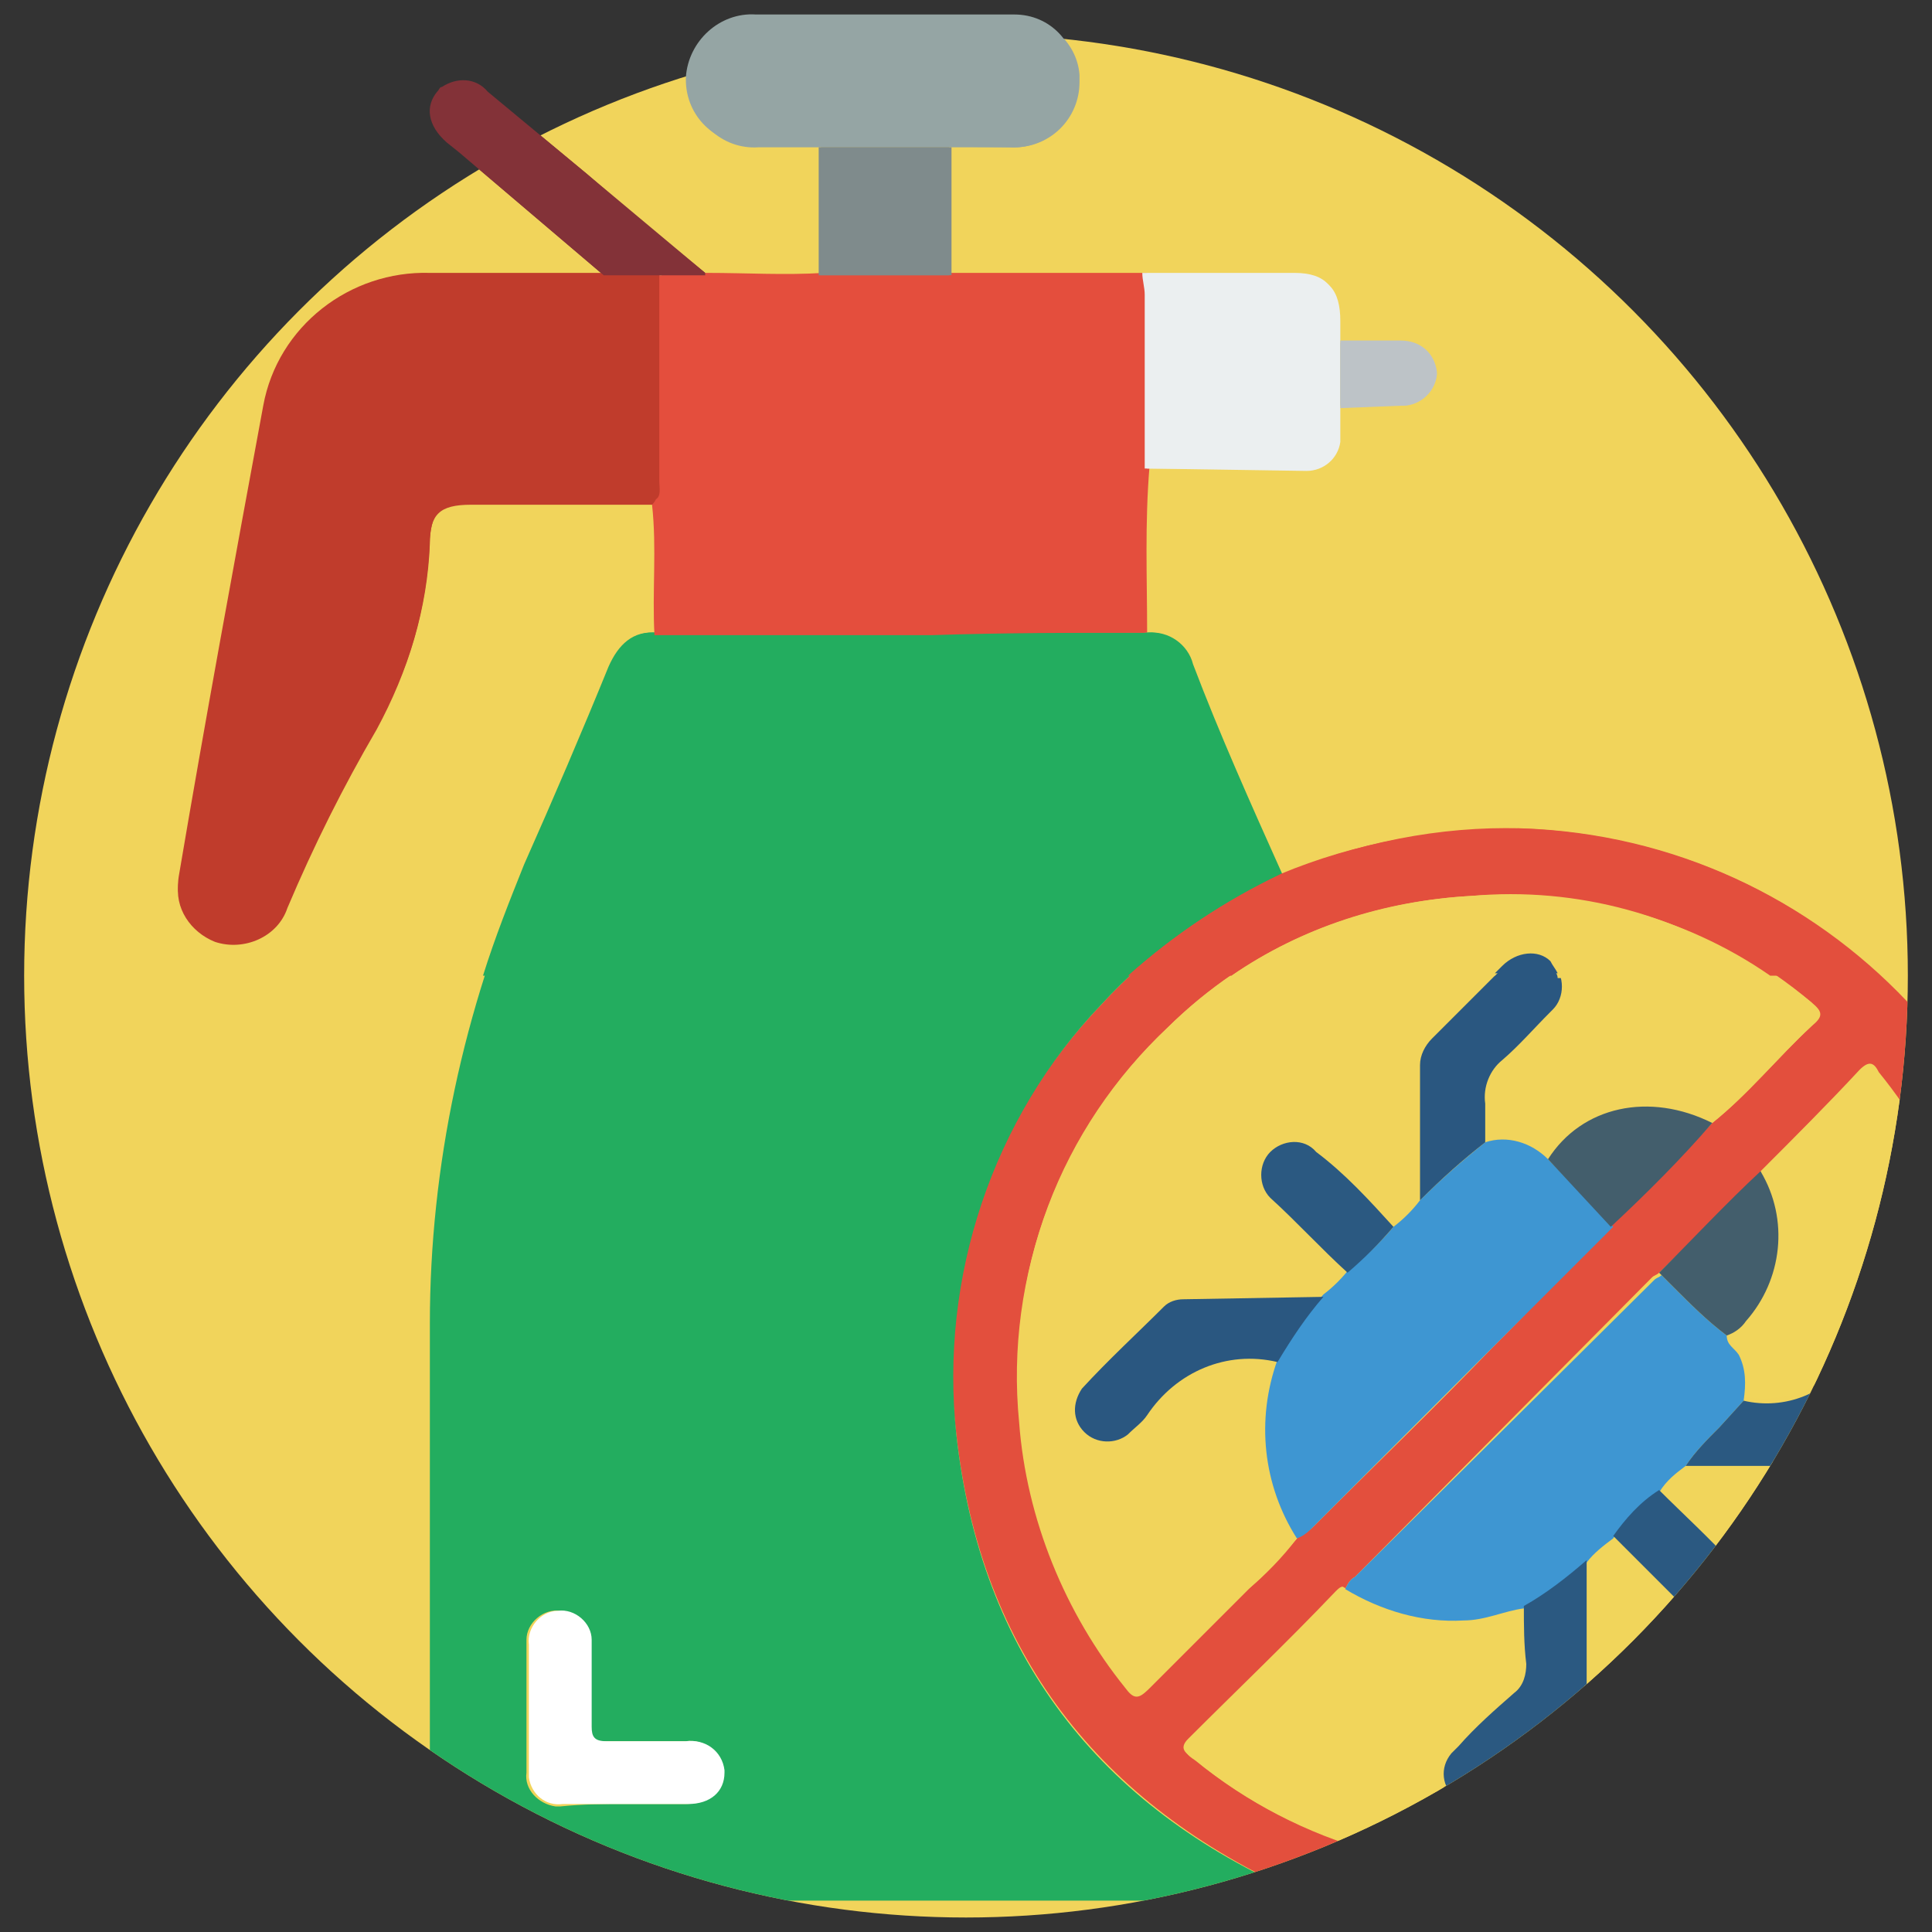 <?xml version="1.0" encoding="utf-8"?>
<!-- Generator: Adobe Illustrator 24.1.2, SVG Export Plug-In . SVG Version: 6.00 Build 0)  -->
<svg version="1.1" id="Layer_1" xmlns="http://www.w3.org/2000/svg" xmlns:xlink="http://www.w3.org/1999/xlink" x="0px" y="0px"
	 viewBox="0 0 80 80" style="enable-background:new 0 0 80 80;" xml:space="preserve">
<rect x="0" y="0" width="80" height="80" fill="#333333" stroke="none"/>
<style type="text/css">
	.st0{fill:#F1D45B;}
	.st1{clip-path:url(#SVGID_2_);}
	.st2{fill:#E34F3D;}
	.st3{fill:#23AD5F;}
	.st4{fill:#E44E3D;}
	.st5{fill:#C03C2C;}
	.st6{fill:#95A5A4;}
	.st7{fill:#EBEFF0;}
	.st8{fill:#833238;}
	.st9{fill:#7F8B8C;}
	.st10{fill:#BDC3C7;}
	.st11{fill:#F1D55B;}
	.st12{fill:#3E96D2;}
	.st13{fill:#435E6C;}
	.st14{fill:#FFFFFF;}
	.st15{fill:#2A5780;}
	.st16{fill:#2B5981;}
</style>
<circle class="st0" cx="40" cy="40.4" r="39"/>
<g>
	<defs>
		<circle id="SVGID_1_" cx="40" cy="40.4" r="39"/>
	</defs>
	<clipPath id="SVGID_2_">
		<use xlink:href="#SVGID_1_"  style="overflow:visible;"/>
	</clipPath>
	<g class="st1">
		<path class="st2" d="M59.9,80.1c-0.5-0.2-1-0.4-1.6-0.4c-1.5-0.3-2.9-0.7-4.4-1.2c0,0-0.1-0.1-0.1-0.1c-8.3-3.7-13.2-10-14.2-19
			c-0.8-6.5,1.4-13,6-17.8c2.1-2.3,4.7-4.1,7.5-5.4c3.1-1.3,6.5-2,9.9-1.9c12.6,0.4,22.6,10.9,22.2,23.5c-0.3,9-5.8,17-14.1,20.5
			c-1.9,0.8-3.9,1.3-6,1.6c-0.2,0-0.4-0.1-0.5,0.2L59.9,80.1z M68.7,52.7c-0.1,0.1-0.2,0.1-0.3,0.2L56.1,65.3
			c-0.2,0.1-0.3,0.3-0.4,0.5c-0.1,0.1-0.2,0.1-0.3,0.2c-2,2-4,4.1-6.1,6.1c-0.4,0.4-0.1,0.6,0.2,0.8c4.3,3.5,9.9,5.1,15.5,4.3
			c11-1.5,18.7-11.6,17.2-22.6c-0.5-3.7-2-7.2-4.4-10.1c-0.3-0.4-0.5-0.5-0.8-0.1c-1.4,1.4-2.8,2.8-4.1,4.2S70.1,51.3,68.7,52.7z
			 M66.7,50.7c1.5-1.3,2.9-2.8,4.2-4.2c1.5-1.2,2.7-2.7,4.1-4c0.4-0.4,0.4-0.6,0-1c-3.9-3.2-8.9-4.8-14-4.5
			c-4.7,0.2-9.2,2.2-12.6,5.5c-4.5,4.2-6.8,10.2-6.1,16.3c0.3,4,1.9,7.9,4.4,11c0.3,0.4,0.5,0.5,0.9,0.1c1.4-1.4,2.8-2.8,4.2-4.2
			c0.7-0.6,1.4-1.4,2-2.1c0.3-0.1,0.5-0.3,0.7-0.5c2.4-2.4,4.9-4.8,7.3-7.3C63.4,54.2,65,52.5,66.7,50.7L66.7,50.7z"/>
		<path class="st3" d="M53.1,36.2c-2.8,1.3-5.4,3.1-7.5,5.4c-4.5,4.7-6.7,11.3-6,17.8c1,9.1,5.9,15.4,14.2,19c0,0,0.1,0.1,0.1,0.1
			c-0.4,0.2-0.9,0.2-1.4,0.2H22.2C20,78.9,18,77.2,17.8,75c0-0.2,0-0.5,0-0.7c0-6.5,0-13,0-19.5c0-6.5,1.4-13,4-19
			c1.2-2.7,2.4-5.4,3.5-8.2c0.4-0.9,0.9-1.5,2-1.4c3.8,0,7.7,0,11.5,0c2.9,0,5.8,0,8.7,0c0.9-0.1,1.7,0.5,1.9,1.3
			C50.5,30.4,51.8,33.3,53.1,36.2z M25.9,74.7h2.4c0,0,0.1,0,0.1,0c1,0,1.6-0.6,1.5-1.3c0-0.8-0.7-1.4-1.5-1.3c0,0-0.1,0-0.1,0
			c-1.1,0-2.2,0-3.3,0c-0.5,0-0.6-0.1-0.6-0.6c0-1.1,0-2.3,0-3.4c0.1-0.7-0.5-1.4-1.2-1.4c-0.7-0.1-1.4,0.5-1.4,1.2
			c0,0.1,0,0.2,0,0.2c0,1.8,0,3.5,0,5.3c-0.1,0.7,0.5,1.3,1.2,1.4c0.1,0,0.2,0,0.2,0C24.2,74.7,25,74.7,25.9,74.7z"/>
		<path class="st4" d="M47.5,26.2c-2.9,0-5.8,0-8.7,0c-3.8,0-7.7,0-11.5,0c-0.1-1.8,0.1-3.6-0.1-5.4c0.3-0.3,0.2-0.6,0.2-0.9
			c0-2.9,0-5.7,0-8.6h1.9c1.6,0,3.2,0.1,4.8,0h5.4h8c0,0.3,0.1,0.6,0.1,0.9c0,2.4,0,4.7,0,7.1C47.4,21.7,47.5,23.9,47.5,26.2z"/>
		<path class="st5" d="M27.3,11.4c0,2.8,0,5.7,0,8.6c0,0.3,0.1,0.6-0.2,0.9h-7.6c-1.3,0-1.7,0.4-1.7,1.6c-0.1,2.7-0.9,5.3-2.2,7.7
			c-1.4,2.4-2.6,4.8-3.7,7.4c-0.4,1.2-1.8,1.8-3,1.4c-1-0.4-1.7-1.4-1.5-2.5c1.2-6.5,2.3-13,3.5-19.5c0.6-3.3,3.6-5.6,6.9-5.5
			c2.4,0,4.8,0,7.2,0L27.3,11.4z"/>
		<path class="st6" d="M34,6.1c-0.8,0-1.7,0-2.6,0c-1.5,0.1-2.8-1.1-2.8-2.6c0,0,0-0.1,0-0.1c0-1.5,1.3-2.7,2.8-2.7c0,0,0.1,0,0.1,0
			c3.5,0,6.9,0,10.4,0c1.4-0.1,2.7,1,2.8,2.4c0,0.1,0,0.2,0,0.3c0,1.5-1.2,2.7-2.7,2.7c-0.1,0-0.1,0-0.2,0L34,6.1L34,6.1z"/>
		<path class="st7" d="M47.5,19.4c0-2.4,0-4.7,0-7.1c0-0.3,0-0.6-0.1-0.9c2.1,0,4.2-0.1,6.3,0c1.3,0,1.8,0.6,1.8,1.9v3.5
			c0,0.5,0,1,0,1.5c-0.1,0.7-0.7,1.2-1.4,1.2L47.5,19.4z"/>
		<path class="st8" d="M27.3,11.4H25l-6-5.1c-0.2-0.1-0.3-0.3-0.5-0.4c-0.8-0.7-0.9-1.4-0.4-2.1c0.5-0.6,1.3-0.6,1.9-0.2
			c0.1,0,0.1,0.1,0.2,0.2l4.1,3.4c1.6,1.4,3.3,2.8,4.9,4.1L27.3,11.4z"/>
		<path class="st9" d="M34,6.1h5.4c0,1.8,0,3.5,0,5.3H34V6.1z"/>
		<path class="st10" d="M55.5,16.8v-2.7c0.8,0,1.7,0,2.5,0c0.8,0,1.4,0.5,1.5,1.3c0,0.8-0.7,1.4-1.4,1.4c0,0,0,0,0,0L55.5,16.8z"/>
		<path class="st0" d="M53.7,63.7c-0.6,0.8-1.3,1.5-2,2.1c-1.4,1.4-2.8,2.8-4.2,4.2c-0.4,0.4-0.6,0.3-0.9-0.1c-2.5-3.1-4.1-7-4.4-11
			c-0.6-6.1,1.7-12.1,6.1-16.3c3.4-3.4,7.9-5.3,12.7-5.6c5.1-0.4,10.1,1.2,14,4.5c0.5,0.4,0.5,0.6,0,1c-1.4,1.3-2.6,2.8-4.1,4
			c-2.6-1.4-5.4-0.7-6.8,1.5c-0.7-0.7-1.7-1-2.6-0.7c0-0.5,0-1.1,0-1.6c-0.1-0.7,0.2-1.3,0.7-1.7c0.7-0.6,1.4-1.3,2-2
			c0.6-0.5,0.7-1.3,0.2-1.9c0,0-0.1-0.1-0.1-0.1c-0.6-0.5-1.4-0.5-1.9,0.1c0,0,0,0-0.1,0.1c-1,1-2,2-3,3c-0.3,0.3-0.5,0.7-0.5,1.1
			v5.6c-0.3,0.4-0.7,0.8-1.1,1.1c-1-1.1-2.1-2.1-3.2-3.2c-0.5-0.5-1.4-0.6-1.9,0c0,0,0,0,0,0c-0.5,0.5-0.5,1.4,0,1.9c0,0,0,0,0,0
			c1,1.1,2.1,2.1,3.2,3.2c-0.3,0.4-0.7,0.8-1.1,1.1h-5.6c-0.3,0-0.6,0.1-0.8,0.3c-1.2,1.1-2.3,2.3-3.5,3.5c-0.3,0.5-0.2,1.2,0.2,1.6
			c0.5,0.5,1.2,0.5,1.8,0.1c0.3-0.2,0.6-0.5,0.8-0.8c1.1-1.8,3.3-2.7,5.4-2.2C52,58.8,52.3,61.5,53.7,63.7z"/>
		<path class="st11" d="M72.9,48.5c1.4-1.4,2.8-2.8,4.1-4.2c0.4-0.4,0.6-0.3,0.8,0.1c5.7,7,6.1,16.9,1,24.3
			c-3.2,4.7-8.2,7.8-13.9,8.4c-5.5,0.8-11.2-0.7-15.5-4.3c-0.3-0.2-0.6-0.4-0.2-0.8c2-2,4.1-4,6.1-6.1c0.1-0.1,0.2-0.2,0.3-0.2
			c1.5,0.9,3.2,1.4,4.9,1.3c0.9-0.1,1.7-0.4,2.5-0.5c0,0.8,0,1.6,0,2.4c0,0.5-0.1,0.9-0.5,1.2c-0.8,0.7-1.5,1.5-2.3,2.2
			c-0.6,0.4-0.7,1.3-0.3,1.9c0.4,0.6,1.3,0.7,1.9,0.3c0.1-0.1,0.2-0.2,0.3-0.3c1-1,2-2,3-3c0.3-0.3,0.5-0.8,0.5-1.2
			c0-1.8,0-3.7,0-5.5c0.3-0.4,0.7-0.7,1.1-1c1,1,2,2.1,3.1,3.1c0.5,0.6,1.3,0.7,1.9,0.2c0.6-0.5,0.7-1.3,0.2-1.9
			c-0.1-0.1-0.1-0.1-0.2-0.2c-1-1-2.1-2.1-3.1-3.1c0.3-0.4,0.6-0.8,1.1-1.1h5.5c0.4,0,0.7-0.1,1-0.4c1.1-1.1,2.2-2.2,3.3-3.3
			c0.5-0.5,0.5-1.3,0-1.9c0,0,0,0,0,0c-0.5-0.5-1.4-0.5-1.9,0c-0.4,0.3-0.8,0.7-1.1,1.1c-0.9,1.5-2.7,2.2-4.4,1.8
			c0.2-0.6,0.1-1.3-0.1-1.9c-0.2-0.3-0.5-0.5-0.5-0.8c0.3-0.1,0.6-0.3,0.8-0.5C73.8,53,74.1,50.5,72.9,48.5z"/>
		<path class="st12" d="M57.7,50.8c0.4-0.3,0.8-0.7,1.1-1.1c0.8-0.8,1.7-1.6,2.7-2.4c0.9-0.3,1.9,0,2.6,0.7l2.7,2.8
			c-1.7,1.7-3.4,3.4-5.1,5.1c-2.4,2.4-4.9,4.9-7.3,7.3c-0.2,0.2-0.4,0.4-0.7,0.5c-1.4-2.2-1.7-4.9-0.8-7.4c0.5-1,1.1-1.8,1.9-2.7
			c0.4-0.3,0.8-0.7,1.1-1.1C56.5,52.1,57.2,51.4,57.7,50.8z"/>
		<path class="st12" d="M71.5,55.3c0,0.4,0.3,0.5,0.5,0.8c0.3,0.6,0.3,1.2,0.2,1.9l-1,1.1c-0.5,0.5-1,1-1.4,1.6
			c-0.4,0.3-0.8,0.6-1.1,1.1c-0.7,0.5-1.4,1.1-1.9,1.9c-0.4,0.3-0.8,0.6-1.1,1c-0.8,0.7-1.7,1.4-2.6,1.9c-0.8,0.1-1.6,0.5-2.5,0.5
			c-1.7,0.1-3.4-0.4-4.9-1.3c0.1-0.2,0.2-0.4,0.4-0.5l12.4-12.3c0.1-0.1,0.2-0.1,0.3-0.2c0.2,0.2,0.4,0.4,0.6,0.6
			C70,54,70.7,54.7,71.5,55.3z"/>
		<path class="st13" d="M66.7,50.8L64.1,48c1.4-2.2,4.2-2.8,6.8-1.5C69.6,48,68.2,49.4,66.7,50.8z"/>
		<path class="st13" d="M71.5,55.3c-0.8-0.6-1.5-1.3-2.2-2c-0.2-0.2-0.4-0.4-0.6-0.6c1.4-1.4,2.8-2.9,4.2-4.2c1.2,2,0.9,4.5-0.6,6.2
			C72.1,55,71.8,55.2,71.5,55.3z"/>
		<path class="st14" d="M25.9,74.7c-0.9,0-1.8,0-2.6,0c-0.7,0.1-1.3-0.4-1.4-1.1c0-0.1,0-0.2,0-0.2c0-1.8,0-3.5,0-5.3
			c-0.1-0.7,0.5-1.4,1.2-1.4c0.7-0.1,1.4,0.5,1.4,1.2c0,0.1,0,0.2,0,0.2c0,1.1,0,2.3,0,3.4c0,0.4,0.1,0.6,0.6,0.6c1.1,0,2.2,0,3.3,0
			c0.8-0.1,1.5,0.4,1.6,1.2c0,0,0,0.1,0,0.1c0,0.8-0.6,1.3-1.5,1.3c0,0-0.1,0-0.1,0L25.9,74.7z"/>
		<path class="st15" d="M54.8,53.7c-0.7,0.8-1.3,1.7-1.9,2.7c-2.1-0.5-4.2,0.4-5.4,2.2c-0.2,0.3-0.5,0.5-0.8,0.8
			c-0.5,0.4-1.3,0.4-1.8-0.1c-0.5-0.5-0.5-1.2-0.1-1.8c1.1-1.2,2.3-2.3,3.4-3.4c0.2-0.2,0.5-0.3,0.8-0.3L54.8,53.7z"/>
		<path class="st15" d="M61.5,47.3c-0.9,0.7-1.8,1.5-2.7,2.4v-5.6c0-0.4,0.2-0.8,0.5-1.1c1-1,2-2,3-3c0.5-0.6,1.3-0.7,1.9-0.2
			c0,0,0,0,0.1,0.1c0.5,0.5,0.5,1.4,0,1.9c0,0-0.1,0.1-0.1,0.1c-0.7,0.7-1.3,1.4-2,2c-0.5,0.4-0.8,1.1-0.7,1.8
			C61.5,46.2,61.5,46.8,61.5,47.3z"/>
		<path class="st16" d="M57.7,50.8c-0.6,0.7-1.2,1.3-1.9,1.9c-1.1-1-2.1-2.1-3.2-3.1c-0.5-0.5-0.5-1.4,0-1.9c0,0,0,0,0,0
			c0.5-0.5,1.4-0.6,1.9,0c0,0,0,0,0,0C55.7,48.6,56.7,49.7,57.7,50.8z"/>
		<path class="st16" d="M63.1,66.5c0.9-0.5,1.8-1.2,2.6-1.9c0,1.8,0,3.7,0,5.5c0,0.5-0.2,0.9-0.5,1.2c-1,1-2,2-3,3
			c-0.5,0.6-1.3,0.7-1.9,0.2s-0.7-1.3-0.2-1.9c0.1-0.1,0.2-0.2,0.3-0.3c0.7-0.8,1.5-1.5,2.3-2.2c0.4-0.3,0.5-0.8,0.5-1.2
			C63.1,68.1,63.1,67.3,63.1,66.5z"/>
		<path class="st16" d="M69.8,60.7c0.4-0.6,0.9-1.1,1.4-1.6l1-1.1c1.7,0.4,3.5-0.3,4.4-1.8c0.3-0.4,0.7-0.8,1.1-1.1
			c0.5-0.5,1.4-0.5,1.9,0c0.5,0.5,0.5,1.3,0,1.9c0,0,0,0,0,0c-1.1,1.1-2.2,2.2-3.3,3.3c-0.3,0.3-0.6,0.4-1,0.4L69.8,60.7z"/>
		<path class="st16" d="M66.8,63.6c0.5-0.7,1.1-1.4,1.9-1.9c1,1,2.1,2,3.1,3.1c0.6,0.5,0.7,1.3,0.2,1.9c-0.5,0.6-1.3,0.7-1.9,0.2
			c-0.1-0.1-0.1-0.1-0.2-0.2C68.9,65.7,67.9,64.7,66.8,63.6z"/>
	</g>
</g>
<path class="st2" d="M51,40.4c2.9-2,6.3-3.1,9.9-3.3c4.4-0.3,8.8,0.8,12.4,3.3h4.5c-4-3.8-9.3-5.9-14.9-6.1c-3.4,0-6.8,0.6-9.9,1.9
	c-2.3,1.1-4.4,2.5-6.3,4.2H51z"/>
<path class="st3" d="M53,36.2c-1.2-2.9-2.5-5.8-3.7-8.7c-0.2-0.8-1-1.4-1.9-1.3c-2.9,0-5.8,0-8.7,0H27.2c-1-0.1-1.6,0.5-2,1.4
	c-1.1,2.7-2.3,5.5-3.5,8.2c-0.6,1.5-1.2,3-1.7,4.6h26.7C48.6,38.7,50.7,37.3,53,36.2z"/>
<path class="st4" d="M47.4,26.2c0-2.3,0-4.5,0-6.8c0-2.4,0-4.7,0-7.1c0-0.3,0-0.6-0.1-0.9h-8h-5.4c-1.6,0.1-3.2,0-4.8,0h-1.9
	c0,2.9,0,5.7,0,8.6c0,0.3,0.1,0.6-0.2,0.9c0.2,1.8,0,3.6,0.1,5.4h11.5C41.6,26.2,44.5,26.2,47.4,26.2z"/>
<path class="st5" d="M27.3,19.9c0-2.9,0-5.7,0-8.6H25c-2.4,0-4.8,0-7.2,0c-3.3-0.1-6.3,2.2-6.9,5.5c-1.2,6.5-2.4,13-3.5,19.5
	c-0.2,1.3,0.7,2.4,2,2.6c1.1,0.2,2.1-0.5,2.5-1.5c1.1-2.5,2.3-5,3.7-7.4c1.4-2.3,2.1-5,2.2-7.7c0.1-1.2,0.5-1.6,1.7-1.6h7.6
	C27.4,20.6,27.3,20.2,27.3,19.9z"/>
<path class="st6" d="M41.8,6.1c1.5,0.1,2.8-1.1,2.8-2.6c0-0.1,0-0.1,0-0.2c0-1.5-1.1-2.7-2.6-2.7c-0.1,0-0.2,0-0.3,0
	c-3.5,0-6.9,0-10.4,0c-1.5-0.1-2.8,1.1-2.9,2.6c0,0,0,0.1,0,0.1c0,1.5,1.2,2.7,2.8,2.7c0,0,0.1,0,0.1,0c0.8,0,1.7,0,2.6,0L41.8,6.1
	L41.8,6.1z"/>
<path class="st7" d="M47.4,19.4h6.6c0.7,0,1.3-0.5,1.4-1.2c0-0.5,0-1,0-1.5v-3.5c0-1.3-0.5-1.9-1.8-1.9c-2.1,0-4.2,0-6.3,0
	c0,0.3,0.1,0.6,0.1,0.9C47.4,14.7,47.4,17,47.4,19.4z"/>
<path class="st8" d="M29.2,11.3l-4.9-4.1l-4.1-3.4c-0.5-0.6-1.3-0.6-1.9-0.2c-0.1,0-0.1,0.1-0.2,0.2c-0.5,0.6-0.4,1.4,0.4,2.1
	l0.5,0.4l6,5.1h2.3H29.2z"/>
<path class="st9" d="M39.3,6.1h-5.4v5.3h5.4C39.3,9.6,39.3,7.8,39.3,6.1z"/>
<path class="st10" d="M58,16.8c0.8,0,1.4-0.6,1.5-1.3c0,0,0,0,0,0c-0.1-0.8-0.7-1.3-1.5-1.3c-0.8,0-1.7,0-2.5,0v2.7L58,16.8z"/>
<path class="st0" d="M60.9,37.1c-3.5,0.2-7,1.3-9.9,3.3h10.9l0.3-0.3c0.5-0.6,1.3-0.7,1.9-0.2c0,0,0,0,0.1,0.1
	c0.1,0.1,0.3,0.3,0.3,0.5h8.8C69.7,37.9,65.3,36.7,60.9,37.1z"/>
<path class="st15" d="M62.2,40l-0.3,0.3h2.6c-0.1-0.2-0.2-0.3-0.3-0.5C63.7,39.3,62.8,39.4,62.2,40C62.3,40,62.3,40,62.2,40z"/>
</svg>
